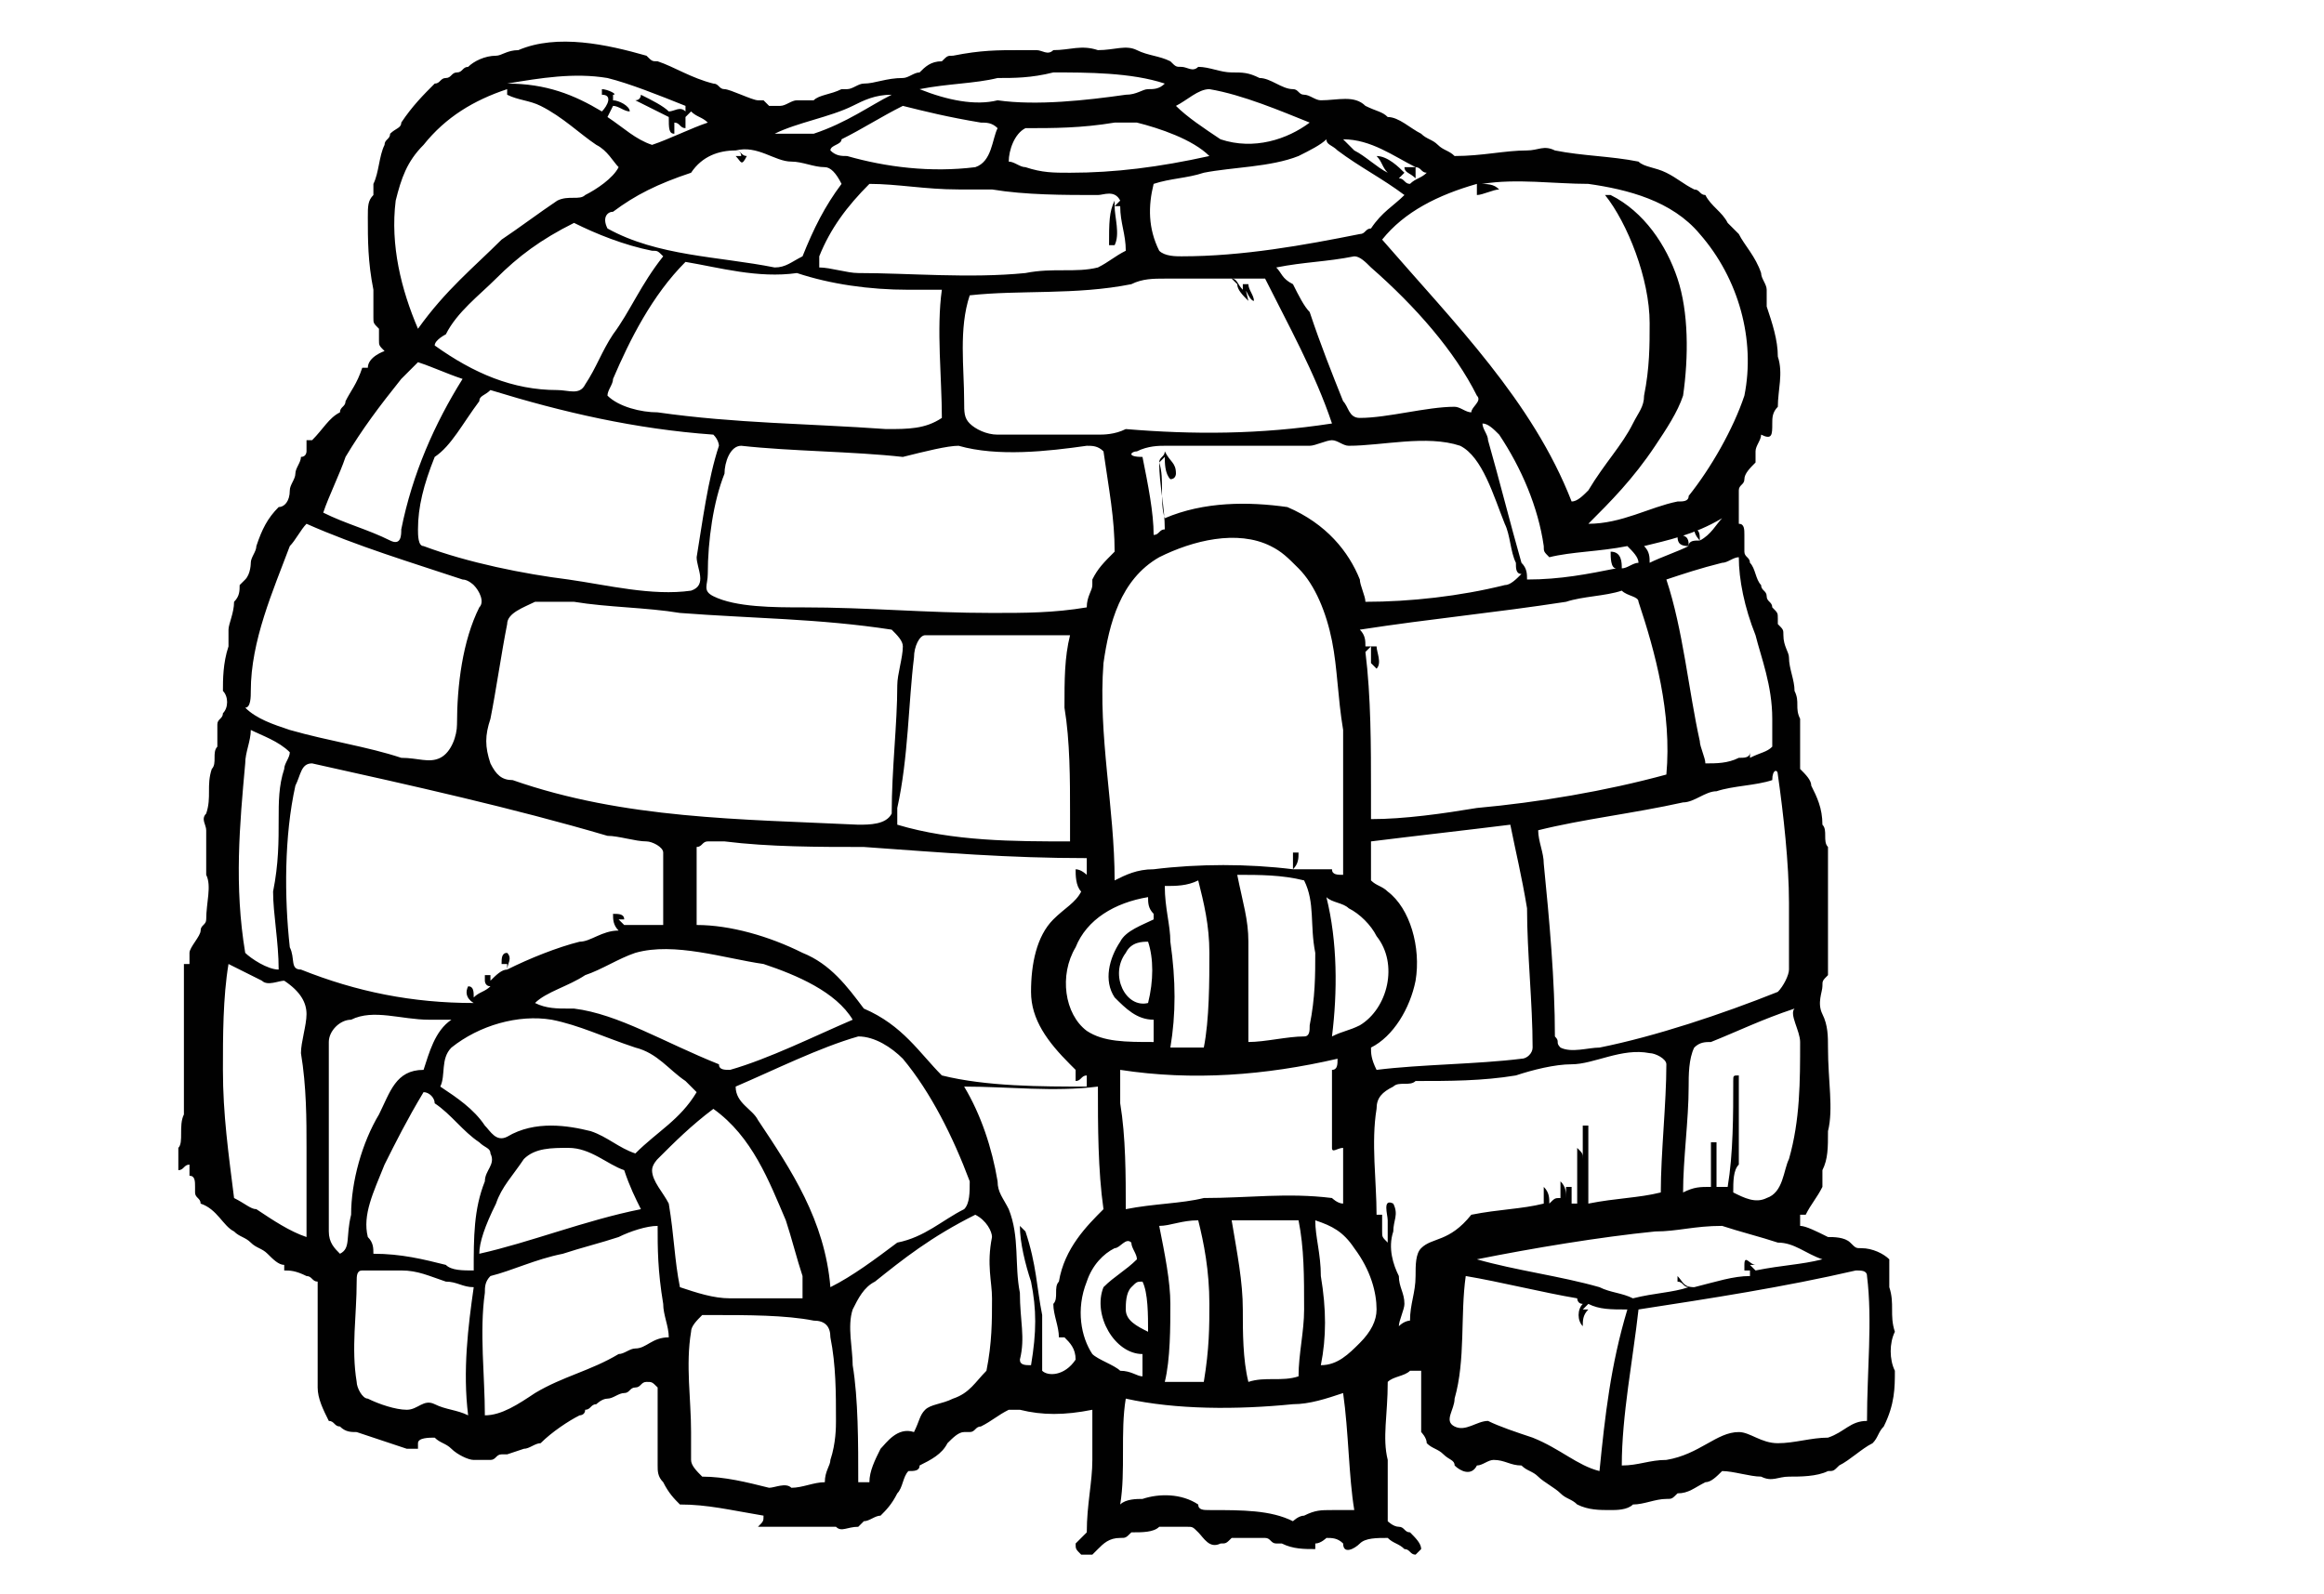 <?xml version="1.0" encoding="utf-8"?>
<!-- Generator: Adobe Illustrator 25.3.1, SVG Export Plug-In . SVG Version: 6.00 Build 0)  -->
<svg version="1.1" id="Capa_1" xmlns="http://www.w3.org/2000/svg" xmlns:xlink="http://www.w3.org/1999/xlink" x="0px" y="0px"
	 width="41.7px" height="28.6px" viewBox="0 0 41.7 28.6" style="enable-background:new 0 0 41.7 28.6;" xml:space="preserve">
<style type="text/css">
	.st0{fill:#010101;}
</style>
<g>
	<path class="st0" d="M34,24.6c-0.1-0.2-0.1-0.5,0-0.7c-0.1-0.3,0-0.5-0.1-0.8c0-0.2,0-0.3,0-0.5c-0.1-0.1-0.3-0.2-0.5-0.2
		c-0.1,0-0.1,0-0.2-0.1c-0.1-0.1-0.3-0.1-0.4-0.1c-0.2-0.1-0.4-0.2-0.5-0.2c0-0.1,0-0.1,0-0.2h0.1c0.1-0.2,0.2-0.3,0.3-0.5
		c0-0.1,0-0.2,0-0.3c0.1-0.2,0.1-0.4,0.1-0.7c0.1-0.4,0-0.9,0-1.5c0-0.2,0-0.4-0.1-0.6c-0.1-0.2,0-0.4,0-0.5c0-0.1,0-0.1,0.1-0.2
		c0-0.1,0-0.2,0-0.3c0-0.4,0-0.9,0-1.4c0-0.1,0-0.2,0-0.2c0-0.1,0-0.3,0-0.4c-0.1-0.1,0-0.3-0.1-0.4c0-0.3-0.1-0.5-0.2-0.7
		c0-0.1-0.1-0.2-0.2-0.3c0-0.3,0-0.6,0-0.9c-0.1-0.2,0-0.3-0.1-0.5c0-0.2-0.1-0.4-0.1-0.6c0-0.1-0.1-0.2-0.1-0.4
		c0-0.1,0-0.1-0.1-0.2v-0.1c0-0.1,0-0.1-0.1-0.2c0-0.1-0.1-0.1-0.1-0.2c0-0.1-0.1-0.1-0.1-0.2c-0.1-0.1-0.1-0.3-0.2-0.4
		c0-0.1-0.1-0.1-0.1-0.2s0-0.2,0-0.3c0-0.1,0-0.2-0.1-0.2V8.8c0-0.1,0.1-0.1,0.1-0.2c0-0.1,0.1-0.2,0.2-0.3c0-0.1,0-0.1,0-0.2
		s0.1-0.2,0.1-0.3c0.2,0.1,0.2,0,0.2-0.2c0-0.1,0-0.2,0.1-0.3c0-0.3,0.1-0.6,0-0.9c0-0.3-0.1-0.6-0.2-0.9V5.2c0-0.1-0.1-0.2-0.1-0.3
		c-0.1-0.3-0.3-0.5-0.4-0.7L31,4c-0.1-0.2-0.3-0.3-0.4-0.5c-0.1,0-0.1-0.1-0.2-0.1c-0.2-0.1-0.3-0.2-0.5-0.3C29.7,3,29.5,3,29.4,2.9
		c-0.5-0.1-1-0.1-1.5-0.2c-0.2-0.1-0.3,0-0.5,0c-0.4,0-0.8,0.1-1.3,0.1c-0.1-0.1-0.2-0.1-0.3-0.2c-0.1-0.1-0.2-0.1-0.3-0.2
		c-0.2-0.1-0.4-0.3-0.6-0.3c-0.1-0.1-0.2-0.1-0.4-0.2c-0.2-0.2-0.5-0.1-0.8-0.1c-0.1,0-0.2-0.1-0.3-0.1c-0.1,0-0.1-0.1-0.2-0.1
		c-0.2,0-0.4-0.2-0.6-0.2c-0.2-0.1-0.3-0.1-0.5-0.1c-0.2,0-0.4-0.1-0.6-0.1c-0.1,0.1-0.2,0-0.3,0c-0.1,0-0.1,0-0.2-0.1
		c-0.2-0.1-0.4-0.1-0.6-0.2c-0.2-0.1-0.4,0-0.7,0c-0.3-0.1-0.5,0-0.8,0c-0.1,0.1-0.2,0-0.3,0c-0.1,0-0.2,0-0.3,0
		c-0.4,0-0.7,0-1.2,0.1c-0.1,0-0.1,0-0.2,0.1c-0.2,0-0.3,0.1-0.4,0.2c-0.1,0-0.2,0.1-0.3,0.1c-0.3,0-0.5,0.1-0.7,0.1
		c-0.1,0-0.2,0.1-0.3,0.1h-0.1c-0.2,0.1-0.4,0.1-0.5,0.2c-0.1,0-0.2,0-0.3,0c-0.1,0-0.2,0.1-0.3,0.1s-0.1,0-0.2,0l-0.1-0.1
		c0,0,0,0-0.1,0S13.1,1.6,13,1.6s-0.1-0.1-0.2-0.1c-0.4-0.1-0.7-0.3-1-0.4c-0.1,0-0.1,0-0.2-0.1c-0.7-0.2-1.6-0.4-2.3-0.1
		C9.1,0.9,9,1,8.9,1C8.7,1,8.5,1.1,8.4,1.2c-0.1,0-0.1,0.1-0.2,0.1S8.1,1.4,8,1.4c-0.1,0-0.1,0.1-0.2,0.1C7.6,1.7,7.4,1.9,7.2,2.2
		c0,0.1-0.1,0.1-0.2,0.2c0,0.1-0.1,0.1-0.1,0.2C6.8,2.8,6.8,3.1,6.7,3.3c0,0.1,0,0.1,0,0.2C6.6,3.6,6.6,3.7,6.6,3.9
		c0,0.4,0,0.8,0.1,1.3c0,0.1,0,0.2,0,0.3c0,0.1,0,0.1,0,0.2c0,0.1,0,0.1,0.1,0.2c0,0,0,0.1,0,0.2s0,0.1,0.1,0.2c0,0-0.3,0.1-0.3,0.3
		H6.5C6.4,6.9,6.3,7,6.2,7.2c0,0.1-0.1,0.1-0.1,0.2C5.9,7.5,5.8,7.7,5.6,7.9H5.5c0,0.1,0,0.1,0,0.2c0,0,0,0.1-0.1,0.1
		c0,0.1-0.1,0.2-0.1,0.3c0,0.1-0.1,0.2-0.1,0.3C5.2,9,5.1,9.1,5,9.1C4.8,9.3,4.7,9.5,4.6,9.8c0,0.1-0.1,0.2-0.1,0.3
		c0,0,0,0.2-0.1,0.3l-0.1,0.1c0,0.1,0,0.2-0.1,0.3c0,0.2-0.1,0.4-0.1,0.5c0,0.1,0,0.2,0,0.3C4,11.9,4,12.2,4,12.4
		c0.1,0.1,0.1,0.3,0,0.4c0,0.1-0.1,0.1-0.1,0.2s0,0.3,0,0.4c-0.1,0.1,0,0.3-0.1,0.4c-0.1,0.3,0,0.5-0.1,0.8c-0.1,0.1,0,0.2,0,0.3
		c0,0.3,0,0.6,0,0.8c0.1,0.2,0,0.5,0,0.8c0,0.1-0.1,0.1-0.1,0.2S3.4,17,3.4,17.1c0,0.1,0,0.1,0,0.2H3.3c0,0.7,0,1.6,0,2.3
		c0,0.1,0,0.1,0,0.2V20c-0.1,0.2,0,0.5-0.1,0.6c0,0.1,0,0.1,0,0.2c0,0.1,0,0.1,0,0.2c0.1,0,0.1-0.1,0.2-0.1c0,0.1,0,0.1,0,0.2
		c0.1,0,0.1,0.1,0.1,0.2c0,0,0,0,0,0.1s0.1,0.1,0.1,0.2C3.9,21.7,4,22,4.2,22.1c0.1,0.1,0.2,0.1,0.3,0.2s0.2,0.1,0.3,0.2
		c0.1,0.1,0.2,0.2,0.3,0.2v0.1c0.1,0,0.2,0,0.4,0.1c0.1,0,0.1,0.1,0.2,0.1c0,0.6,0,1.3,0,1.9c0,0.2,0.1,0.4,0.2,0.6
		c0.1,0,0.1,0.1,0.2,0.1c0.1,0.1,0.2,0.1,0.3,0.1c0.3,0.1,0.6,0.2,0.9,0.3c0.1,0,0.1,0,0.2,0v-0.1c0-0.1,0.2-0.1,0.3-0.1
		c0.1,0.1,0.2,0.1,0.3,0.2s0.3,0.2,0.4,0.2s0.2,0,0.3,0c0.1,0,0.1-0.1,0.2-0.1h0.1L9.4,26c0.1,0,0.2-0.1,0.3-0.1
		c0.2-0.2,0.5-0.4,0.7-0.5c0,0,0.1,0,0.1-0.1c0.1,0,0.1-0.1,0.2-0.1c0,0,0.1-0.1,0.2-0.1s0.2-0.1,0.3-0.1c0.1,0,0.1-0.1,0.2-0.1
		c0.1,0,0.1-0.1,0.2-0.1s0.1,0,0.2,0.1c0,0.4,0,0.9,0,1.4c0,0.1,0,0.2,0.1,0.3c0.1,0.2,0.2,0.3,0.3,0.4c0.5,0,0.9,0.1,1.5,0.2
		c0,0.1,0,0.1-0.1,0.2c0.4,0,0.9,0,1.4,0c0.1,0.1,0.2,0,0.4,0l0.1-0.1c0.1,0,0.2-0.1,0.3-0.1c0.1-0.1,0.2-0.2,0.3-0.4
		c0.1-0.1,0.1-0.3,0.2-0.4c0.1,0,0.2,0,0.2-0.1c0.2-0.1,0.4-0.2,0.5-0.4c0.1-0.1,0.2-0.2,0.3-0.2h0.1c0.1,0,0.1-0.1,0.2-0.1
		c0.2-0.1,0.3-0.2,0.5-0.3c0.1,0,0.1,0,0.2,0c0.4,0.1,0.8,0.1,1.3,0c0,0.3,0,0.6,0,0.9c0,0.4-0.1,0.8-0.1,1.3
		c-0.1,0.1-0.1,0.1-0.2,0.2c0,0.1,0,0.1,0.1,0.2c0.1,0,0.1,0,0.2,0l0.1-0.1c0.1-0.1,0.2-0.2,0.4-0.2c0.1,0,0.1,0,0.2-0.1
		c0.2,0,0.4,0,0.5-0.1c0.2,0,0.3,0,0.5,0c0.1,0,0.1,0,0.2,0.1c0.1,0.1,0.2,0.3,0.4,0.2c0.1,0,0.1,0,0.2-0.1c0.2,0,0.4,0,0.6,0
		c0.1,0,0.1,0.1,0.2,0.1h0.1c0.2,0.1,0.4,0.1,0.6,0.1v-0.1c0.1,0,0.2-0.1,0.2-0.1c0.1,0,0.2,0,0.3,0.1c0,0.2,0.2,0.1,0.3,0
		c0.1-0.1,0.3-0.1,0.5-0.1c0.1,0.1,0.2,0.1,0.3,0.2c0.1,0,0.1,0.1,0.2,0.1l0.1-0.1c0-0.1-0.1-0.2-0.2-0.3c-0.1,0-0.1-0.1-0.2-0.1
		s-0.2-0.1-0.2-0.1c0-0.2,0-0.3,0-0.5c0-0.2,0-0.4,0-0.6c-0.1-0.4,0-0.8,0-1.4c0.1-0.1,0.3-0.1,0.4-0.2c0.1,0,0.2,0,0.2,0
		c0,0.2,0,0.5,0,0.7c0,0.1,0,0.3,0,0.4c0,0,0.1,0.1,0.1,0.2c0.1,0.1,0.2,0.1,0.3,0.2s0.2,0.1,0.2,0.2c0.1,0.1,0.3,0.2,0.4,0
		c0.1,0,0.2-0.1,0.3-0.1c0.2,0,0.3,0.1,0.5,0.1c0.1,0.1,0.2,0.1,0.3,0.2c0.1,0.1,0.3,0.2,0.4,0.3c0.1,0.1,0.2,0.1,0.3,0.2
		c0.2,0.1,0.4,0.1,0.6,0.1c0.1,0,0.3,0,0.4-0.1c0.2,0,0.4-0.1,0.6-0.1c0.1,0,0.1,0,0.2-0.1c0.2,0,0.3-0.1,0.5-0.2
		c0.1,0,0.2-0.1,0.3-0.2c0.2,0,0.5,0.1,0.7,0.1c0.2,0.1,0.3,0,0.5,0s0.5,0,0.7-0.1c0.1,0,0.1,0,0.2-0.1c0.2-0.1,0.4-0.3,0.6-0.4
		c0.1-0.1,0.1-0.2,0.2-0.3C34,25.2,34,24.9,34,24.6z M32.3,18.7c0,0.7,0,1.4-0.2,2.1c-0.1,0.2-0.1,0.6-0.4,0.7
		c-0.2,0.1-0.4,0-0.6-0.1c0-0.2,0-0.4,0.1-0.5c0-0.5,0-1,0-1.6c-0.1,0-0.1,0-0.1,0.1c0,0.6,0,1.3-0.1,1.9c-0.1,0-0.1,0-0.2,0
		c0-0.3,0-0.5,0-0.8c0,0,0,0-0.1,0c0,0.3,0,0.5,0,0.8c-0.2,0-0.3,0-0.5,0.1c0-0.6,0.1-1.3,0.1-1.9c0-0.2,0-0.5,0.1-0.7
		c0.1-0.1,0.2-0.1,0.3-0.1c0.5-0.2,0.9-0.4,1.5-0.6C32.1,18.2,32.3,18.5,32.3,18.7z M31.9,13.9c0.1,0.7,0.2,1.6,0.2,2.3
		c0,0.4,0,0.7,0,1.2c0,0.1-0.1,0.3-0.2,0.4c-1,0.4-2.2,0.8-3.2,1c-0.2,0-0.5,0.1-0.7,0c-0.1-0.1,0-0.1-0.1-0.2c0-1-0.1-2.1-0.2-3.1
		c0-0.2-0.1-0.4-0.1-0.6c0.8-0.2,1.7-0.3,2.6-0.5c0.2,0,0.4-0.2,0.6-0.2c0.3-0.1,0.7-0.1,1-0.2C31.8,13.8,31.9,13.8,31.9,13.9z
		 M24.4,18.4c-0.2,0.1-0.3,0.1-0.5,0.2c0.1-0.8,0.1-1.7-0.1-2.5c0.1,0.1,0.3,0.1,0.4,0.2l0,0c0.2,0.1,0.4,0.3,0.5,0.5
		C25.1,17.3,24.9,18.1,24.4,18.4L24.4,18.4z M22.3,23.5c0-0.5-0.1-1-0.2-1.6c0.4,0,0.7,0,1.2,0c0.1,0.5,0.1,1,0.1,1.6
		c0,0.4-0.1,0.8-0.1,1.2c-0.3,0.1-0.6,0-0.9,0.1C22.3,24.4,22.3,23.9,22.3,23.5z M21.6,21.5c-0.4,0.1-0.9,0.1-1.4,0.2
		c0-0.6,0-1.3-0.1-1.9c0-0.2,0-0.4,0-0.6c1.3,0.2,2.6,0.1,3.9-0.2c0,0.1,0,0.2-0.1,0.2c0,0.2,0,0.5,0,0.7c0,0.2,0,0.5,0,0.7
		c0,0.1,0.1,0,0.2,0c0,0.3,0,0.7,0,1c-0.1,0-0.2-0.1-0.2-0.1C23.1,21.4,22.4,21.5,21.6,21.5z M21,23.4c0-0.4-0.1-0.9-0.2-1.4
		c0.2,0,0.4-0.1,0.7-0.1c0.1,0.4,0.2,0.9,0.2,1.5c0,0.4,0,0.8-0.1,1.4c-0.2,0-0.4,0-0.7,0C21,24.4,21,23.8,21,23.4z M20.6,23.9
		c-0.2-0.1-0.4-0.2-0.4-0.4c0-0.1,0-0.3,0.1-0.4c0.1-0.1,0.1-0.1,0.2-0.1C20.6,23.2,20.6,23.6,20.6,23.9z M8.9,21.6
		c0.1-0.3,0.3-0.5,0.5-0.8c0.2-0.2,0.5-0.2,0.8-0.2c0.4,0,0.7,0.3,1,0.4c0.1,0.3,0.2,0.5,0.3,0.7c-1,0.2-2,0.6-2.9,0.8
		C8.6,22.3,8.7,22,8.9,21.6z M8.7,21.2c-0.2,0.5-0.2,1-0.2,1.6c-0.2,0-0.4,0-0.5-0.1c-0.4-0.1-0.8-0.2-1.3-0.2c0-0.1,0-0.2-0.1-0.3
		c-0.1-0.4,0.1-0.8,0.3-1.3c0.2-0.4,0.4-0.8,0.7-1.3c0.1,0,0.2,0.1,0.2,0.2c0.3,0.2,0.5,0.5,0.8,0.7c0.1,0.1,0.2,0.1,0.2,0.2
		C8.9,20.9,8.7,21,8.7,21.2z M11.4,20.7c-0.3-0.1-0.5-0.3-0.8-0.4c-0.4-0.1-1-0.2-1.5,0.1c-0.2,0.1-0.3-0.1-0.4-0.2
		c-0.2-0.3-0.5-0.5-0.8-0.7c0.1-0.2,0-0.5,0.2-0.7c0.5-0.4,1.2-0.6,1.8-0.5c0.5,0.1,0.9,0.3,1.5,0.5c0.4,0.1,0.6,0.4,0.9,0.6
		c0.1,0.1,0.1,0.1,0.2,0.2C12.2,20.1,11.8,20.3,11.4,20.7z M10.3,18.1h-0.1c-0.2,0-0.4,0-0.6-0.1c0.2-0.2,0.6-0.3,0.9-0.5
		c0.3-0.1,0.6-0.3,0.9-0.4c0.7-0.2,1.6,0.1,2.3,0.2c0.6,0.2,1.3,0.5,1.6,1c-0.7,0.3-1.5,0.7-2.2,0.9c-0.1,0-0.2,0-0.2-0.1
		C11.9,18.7,11.1,18.2,10.3,18.1z M14.4,17.1c-0.6-0.3-1.3-0.5-1.9-0.5c0-0.4,0-0.9,0-1.4c0.1,0,0.1-0.1,0.2-0.1c0.1,0,0.2,0,0.3,0
		c0.8,0.1,1.7,0.1,2.5,0.1c1.4,0.1,2.6,0.2,4,0.2c0,0.1,0,0.2,0,0.3c0,0-0.1-0.1-0.2-0.1c0,0.1,0,0.3,0.1,0.4
		c-0.1,0.2-0.3,0.3-0.5,0.5c-0.3,0.3-0.4,0.8-0.4,1.3c0,0.5,0.3,0.9,0.7,1.3l0.1,0.1c0,0.1,0,0.1,0,0.2c0.1,0,0.1-0.1,0.2-0.1
		c0,0.1,0,0.2,0,0.2c-0.8,0-1.8,0-2.6-0.2c-0.4-0.4-0.7-0.9-1.4-1.2C15.2,17.7,14.9,17.3,14.4,17.1z M8.8,13.7
		c-0.1-0.3-0.1-0.5,0-0.8c0.1-0.5,0.2-1.2,0.3-1.7c0-0.2,0.3-0.3,0.5-0.4c0.2,0,0.5,0,0.7,0c0.6,0.1,1.3,0.1,1.9,0.2
		c1.3,0.1,2.5,0.1,3.8,0.3c0.1,0.1,0.2,0.2,0.2,0.3c0,0.2-0.1,0.5-0.1,0.7c0,0.7-0.1,1.5-0.1,2.3c-0.1,0.2-0.4,0.2-0.6,0.2
		c-2.1-0.1-4.2-0.1-6.2-0.8C9,14,8.9,13.9,8.8,13.7L8.8,13.7L8.8,13.7z M19.9,4.4H20c0.1-0.2,0-0.5,0-0.7h0.1c0,0.3,0.1,0.5,0.1,0.8
		c-0.2,0.1-0.3,0.2-0.5,0.3c-0.4,0.1-0.8,0-1.3,0.1c-1,0.1-2.1,0-3,0c-0.2,0-0.5-0.1-0.7-0.1c0-0.1,0-0.1,0-0.2
		c0.2-0.5,0.5-0.9,0.9-1.3c0.5,0,1,0.1,1.6,0.1c0.2,0,0.4,0,0.6,0c0.6,0.1,1.3,0.1,1.9,0.1c0.1,0,0.3-0.1,0.4,0.1L20,3.7V3.6
		C19.9,3.8,19.9,4,19.9,4.4z M22.5,5.4c0-0.1-0.1-0.2-0.1-0.3h-0.1v0.1C22.2,5.1,22.2,5,22.1,5c0.2,0,0.4,0,0.5,0h0.1
		c0.4,0.8,0.9,1.7,1.2,2.6c-1.3,0.2-2.5,0.2-3.7,0.1c-0.2,0.1-0.4,0.1-0.5,0.1c-0.6,0-1.2,0-1.8,0c-0.2,0-0.4-0.1-0.5-0.2
		c-0.1-0.1-0.1-0.2-0.1-0.4c0-0.6-0.1-1.3,0.1-1.9c0.9-0.1,1.9,0,2.9-0.2C20.5,5,20.7,5,20.9,5c0.4,0,0.8,0,1.2,0l0.1,0.1
		c0,0.1,0.1,0.2,0.2,0.3C22.3,5,22.4,5.4,22.5,5.4z M29.4,10.1c-0.1,0-0.2,0.1-0.3,0.1c0-0.1,0-0.3-0.2-0.3c0,0.1,0,0.3,0.1,0.3
		c-0.5,0.1-1,0.2-1.6,0.2c0-0.1,0-0.2-0.1-0.3c-0.2-0.7-0.4-1.5-0.6-2.2c0-0.1-0.1-0.2-0.1-0.3c0.1,0,0.2,0.1,0.3,0.2
		c0.4,0.6,0.7,1.3,0.8,2c0,0.1,0,0.1,0.1,0.2c0.4-0.1,0.9-0.1,1.4-0.2C29.3,9.9,29.4,10,29.4,10.1z M30.5,9.7c-0.1,0-0.2,0-0.2,0.1
		c0-0.1,0-0.2-0.2-0.2c0,0.1,0,0.2,0.2,0.2c-0.2,0.1-0.5,0.2-0.7,0.3c0-0.1,0-0.2-0.1-0.3c0.4-0.1,0.9-0.2,1.4-0.5
		C30.8,9.4,30.7,9.6,30.5,9.7c0-0.1,0-0.2-0.1-0.2C30.4,9.6,30.5,9.7,30.5,9.7z M27,9.4c0.1,0.2,0.1,0.5,0.2,0.7l0,0
		c0,0.1,0,0.2,0.1,0.2c-0.1,0.1-0.2,0.2-0.3,0.2c-0.8,0.2-1.7,0.3-2.5,0.3c0-0.1-0.1-0.3-0.1-0.4c-0.2-0.5-0.6-1-1.3-1.3
		C22.4,9,21.6,9,20.9,9.3c-0.1-0.3,0-0.7-0.1-1l0.1-0.1c0,0.1,0,0.3,0.1,0.4c0.1,0,0.1-0.1,0.1-0.1c0-0.2-0.1-0.2-0.2-0.4
		c0,0.1-0.1,0.1-0.1,0.2c0,0.4,0.1,0.8,0.1,1.2c-0.1,0-0.1,0.1-0.2,0.1c0-0.4-0.1-0.9-0.2-1.4c-0.3,0-0.2-0.1-0.1-0.1
		c0.2-0.1,0.4-0.1,0.5-0.1c0.8,0,1.8,0,2.6,0c0.1,0,0.3-0.1,0.4-0.1c0.1,0,0.2,0.1,0.3,0.1c0.6,0,1.4-0.2,2,0
		C26.6,8.2,26.8,8.9,27,9.4z M22.4,16.9c0-0.4-0.1-0.7-0.2-1.2c0.4,0,0.8,0,1.2,0.1c0.2,0.4,0.1,0.8,0.2,1.3c0,0.4,0,0.8-0.1,1.3
		c0,0.1,0,0.2-0.1,0.2c-0.3,0-0.7,0.1-1,0.1C22.4,18.2,22.4,17.6,22.4,16.9z M23.2,15.6c0.1-0.1,0.1-0.2,0.1-0.3h-0.1
		C23.2,15.2,23.2,15.5,23.2,15.6c-0.8-0.1-1.7-0.1-2.5,0c-0.3,0-0.5,0.1-0.7,0.2c0-1.3-0.3-2.6-0.2-3.9c0.1-0.7,0.3-1.5,1-1.9
		c0.6-0.3,1.4-0.5,2-0.2l0,0c0.2,0.1,0.3,0.2,0.5,0.4c0.3,0.3,0.5,0.8,0.6,1.3c0.1,0.5,0.1,1,0.2,1.6c0,0.8,0,1.7,0,2.6
		c-0.1,0-0.2,0-0.2-0.1C23.7,15.6,23.5,15.6,23.2,15.6z M21,16.9c0-0.3-0.1-0.6-0.1-1c0.2,0,0.4,0,0.6-0.1c0.1,0.4,0.2,0.8,0.2,1.3
		c0,0.5,0,1.2-0.1,1.7c-0.2,0-0.4,0-0.6,0C21.1,18.2,21.1,17.6,21,16.9z M20.6,18c-0.4,0.1-0.7-0.5-0.4-0.9c0.1-0.2,0.3-0.2,0.4-0.2
		C20.7,17.2,20.7,17.6,20.6,18z M16.4,11.8c0-0.2,0.1-0.4,0.2-0.4c0.2,0,0.5,0,0.7,0c0.6,0,1.3,0,1.9,0c-0.1,0.4-0.1,0.8-0.1,1.3
		c0.1,0.6,0.1,1.3,0.1,1.9c0,0.2,0,0.4,0,0.5c-1,0-2.1,0-3.1-0.3c0-0.1,0-0.2,0-0.3C16.3,13.6,16.3,12.6,16.4,11.8z M17.8,11
		c-1.2,0-2.2-0.1-3.4-0.1c-0.5,0-1.2,0-1.6-0.2c-0.2-0.1-0.1-0.2-0.1-0.4c0-0.6,0.1-1.3,0.3-1.8c0-0.2,0.1-0.5,0.3-0.5
		c0.9,0.1,2,0.1,2.9,0.2C16.6,8.1,17,8,17.2,8c0.7,0.2,1.6,0.1,2.3,0c0.1,0,0.2,0,0.3,0.1C19.9,8.8,20,9.3,20,9.9
		c-0.2,0.2-0.3,0.3-0.4,0.5v0.1c0,0.1-0.1,0.2-0.1,0.4C18.9,11,18.4,11,17.8,11z M26.4,7.4c-0.1,0-0.2-0.1-0.3-0.1
		c-0.5,0-1.2,0.2-1.7,0.2c-0.2,0-0.2-0.2-0.3-0.3c-0.2-0.5-0.4-1-0.6-1.6c-0.1-0.1-0.2-0.3-0.3-0.5C23,5,23,4.9,22.9,4.8
		c0.5-0.1,0.9-0.1,1.4-0.2c0.1,0,0.2,0.1,0.3,0.2c0.8,0.7,1.5,1.5,1.9,2.3C26.6,7.2,26.4,7.3,26.4,7.4z M16.3,5.2c0.2,0,0.4,0,0.6,0
		c-0.1,0.7,0,1.6,0,2.3c-0.3,0.2-0.6,0.2-1,0.2c-1.4-0.1-2.7-0.1-4.1-0.3c-0.3,0-0.7-0.1-0.9-0.3C10.9,7,11,6.9,11,6.8l0,0
		c0.3-0.7,0.7-1.5,1.3-2.1c0.6,0.1,1.3,0.3,2,0.2C14.9,5.1,15.6,5.2,16.3,5.2z M11,6c-0.2,0.3-0.3,0.6-0.5,0.9
		c-0.1,0.2-0.3,0.1-0.5,0.1C9.2,7,8.5,6.7,7.8,6.2C7.8,6.1,8,6,8,6c0.2-0.4,0.6-0.7,0.9-1C9.3,4.6,9.7,4.3,10.3,4
		c0.4,0.2,0.9,0.4,1.4,0.5c0.1,0,0.1,0,0.2,0.1C11.5,5.1,11.3,5.6,11,6z M8.8,7c1.3,0.4,2.6,0.7,4,0.8C12.9,7.9,12.9,8,12.9,8
		c-0.2,0.6-0.3,1.4-0.4,2c0,0.2,0.2,0.5-0.1,0.6c-0.7,0.1-1.5-0.1-2.2-0.2c-0.8-0.1-1.8-0.3-2.6-0.6c-0.1,0-0.1-0.2-0.1-0.3
		c0-0.4,0.1-0.8,0.3-1.3c0.3-0.2,0.5-0.6,0.8-1C8.6,7.1,8.7,7.1,8.8,7z M19.5,18.5c-0.4-0.3-0.5-1-0.2-1.5c0.2-0.5,0.7-0.8,1.3-0.9
		c0,0.1,0,0.2,0.1,0.3v0.1c-0.2,0.1-0.5,0.2-0.6,0.4c-0.2,0.3-0.3,0.7-0.1,1c0.2,0.2,0.4,0.4,0.7,0.4c0,0.1,0,0.2,0,0.2
		c0,0.1,0,0.1,0,0.2C20.2,18.7,19.8,18.7,19.5,18.5z M24.6,18.8c0.4-0.2,0.7-0.7,0.8-1.2c0.1-0.6-0.1-1.3-0.5-1.6
		c-0.1-0.1-0.2-0.1-0.3-0.2c0-0.2,0-0.5,0-0.7c0.8-0.1,1.7-0.2,2.5-0.3c0.1,0.5,0.2,0.9,0.3,1.5c0,0.8,0.1,1.7,0.1,2.5
		c0,0.1-0.1,0.2-0.2,0.2c-0.8,0.1-1.8,0.1-2.6,0.2C24.6,19,24.6,18.9,24.6,18.8z M26.5,14.5c-0.6,0.1-1.3,0.2-1.9,0.2
		c0-0.2,0-0.3,0-0.5c0-0.8,0-1.7-0.1-2.5l0.1-0.1c0,0.1,0,0.2,0,0.3l0.1,0.1c0.1-0.1,0-0.3,0-0.4c-0.1,0-0.2,0-0.2,0
		c0-0.1,0-0.2-0.1-0.3c1.3-0.2,2.4-0.3,3.7-0.5c0.3-0.1,0.7-0.1,1-0.2c0.1,0.1,0.3,0.1,0.3,0.2c0.3,0.9,0.6,2,0.5,3.1
		C28.8,14.2,27.6,14.4,26.5,14.5z M31.5,11.4c0.1,0.4,0.3,0.9,0.3,1.5c0,0.1,0,0.3,0,0.5c-0.1,0.1-0.2,0.1-0.4,0.2v-0.1
		c0,0.1-0.1,0.1-0.2,0.1c-0.2,0.1-0.4,0.1-0.6,0.1c0-0.1-0.1-0.3-0.1-0.4c-0.2-0.9-0.3-2-0.6-2.9c0.3-0.1,0.6-0.2,1-0.3
		c0.1,0,0.2-0.1,0.3-0.1C31.2,10.4,31.3,10.9,31.5,11.4z M26.5,3.3l0.1,0.1L26.5,3.3c0,0.1,0,0.2,0,0.2c0.1,0,0.3-0.1,0.4-0.1
		C26.8,3.3,26.7,3.3,26.5,3.3c0.1,0,0.1,0,0.1,0c0.6-0.1,1.3,0,1.9,0c0.7,0.1,1.5,0.3,2,0.9c0.7,0.8,1,1.9,0.8,2.9
		c-0.2,0.6-0.6,1.3-1,1.8c0,0.1-0.1,0.1-0.2,0.1c-0.5,0.1-1,0.4-1.6,0.4c0.4-0.4,0.8-0.8,1.2-1.4c0.2-0.3,0.4-0.6,0.5-0.9l0,0
		c0.1-0.7,0.1-1.5-0.1-2.1c-0.2-0.6-0.6-1.2-1.2-1.5h-0.1c0.4,0.5,0.8,1.5,0.8,2.3c0,0.4,0,0.8-0.1,1.3c0,0.2-0.1,0.3-0.2,0.5
		c-0.2,0.4-0.5,0.7-0.8,1.2c-0.1,0.1-0.2,0.2-0.3,0.2c-0.7-1.8-2.1-3.2-3.4-4.7C25.2,3.8,25.8,3.5,26.5,3.3z M25.4,3
		c0,0-0.1,0-0.2,0c0,0.1,0.1,0.1,0.2,0.2C25.4,3.2,25.4,3.1,25.4,3c0.1,0,0.1,0.1,0.2,0.1c-0.1,0.1-0.2,0.1-0.3,0.2
		c-0.1,0-0.1-0.1-0.2-0.1l0.1-0.1c-0.1-0.1-0.3-0.3-0.5-0.3c0.1,0.1,0.1,0.2,0.2,0.3c-0.2-0.1-0.4-0.3-0.6-0.4
		c-0.1-0.1-0.1-0.1-0.2-0.2C24.6,2.5,25,2.8,25.4,3z M24,2.7c0.4,0.3,0.8,0.5,1.2,0.8c-0.2,0.2-0.4,0.3-0.6,0.6
		c-0.1,0-0.1,0.1-0.2,0.1c-1,0.2-2.1,0.4-3.2,0.4c-0.1,0-0.3,0-0.4-0.1c-0.2-0.4-0.2-0.8-0.1-1.2c0.3-0.1,0.6-0.1,0.9-0.2
		c0.5-0.1,1.2-0.1,1.7-0.3c0.2-0.1,0.4-0.2,0.5-0.3C23.8,2.6,23.9,2.6,24,2.7z M21.7,1.6c0.6,0.1,1.3,0.4,1.8,0.6
		c-0.4,0.3-1,0.5-1.6,0.3c-0.3-0.2-0.6-0.4-0.8-0.6C21.3,1.8,21.5,1.6,21.7,1.6z M21.7,2.8C20.8,3,20,3.1,19.2,3.1
		c-0.3,0-0.5,0-0.8-0.1c-0.1,0-0.2-0.1-0.3-0.1l0,0c0-0.2,0.1-0.5,0.3-0.6c0.5,0,1,0,1.6-0.1c0.1,0,0.3,0,0.4,0
		C20.8,2.3,21.4,2.5,21.7,2.8z M17.9,1.4c0.3,0,0.6,0,1-0.1c0.6,0,1.4,0,2,0.2c-0.1,0.1-0.2,0.1-0.3,0.1c-0.1,0-0.2,0.1-0.4,0.1
		c-0.7,0.1-1.6,0.2-2.3,0.1c-0.4,0.1-0.9,0-1.4-0.2C17,1.5,17.5,1.5,17.9,1.4z M16.2,1.9c0.4,0.1,0.8,0.2,1.4,0.3
		c0.1,0,0.2,0,0.3,0.1c-0.1,0.2-0.1,0.6-0.4,0.7c-0.8,0.1-1.6,0-2.3-0.2c-0.1,0-0.2,0-0.3-0.1c0-0.1,0.2-0.1,0.2-0.2
		C15.5,2.3,15.8,2.1,16.2,1.9z M15.3,1.9c0.2-0.1,0.4-0.2,0.7-0.2c-0.4,0.2-0.8,0.5-1.4,0.7c-0.2,0-0.5,0-0.7,0
		C14.3,2.2,14.9,2.1,15.3,1.9z M13.2,2.7c0,0,0.1,0,0.1,0.1h-0.1c0.1,0.1,0.1,0.2,0.2,0C13.3,2.8,13.3,2.7,13.2,2.7
		c0.4-0.1,0.7,0.2,1,0.2c0.2,0,0.4,0.1,0.6,0.1c0.1,0,0.2,0.1,0.3,0.3c-0.3,0.4-0.5,0.8-0.7,1.3c-0.2,0.1-0.3,0.2-0.5,0.2
		c-1-0.2-2.1-0.2-3-0.7c-0.1-0.2,0-0.3,0.1-0.3c0.4-0.3,0.8-0.5,1.4-0.7C12.6,2.8,12.9,2.7,13.2,2.7z M10.9,1.4
		c0.4,0.1,0.9,0.3,1.4,0.5v0.1c-0.1-0.1-0.2,0-0.3,0c-0.1-0.1-0.3-0.2-0.5-0.3c0,0,0,0.1-0.1,0.1c0.2,0.1,0.4,0.2,0.6,0.3
		C12,2.3,12,2.4,12.1,2.4c0-0.1,0-0.1,0-0.2c0.1,0,0.1,0.1,0.2,0.1c0,0,0-0.1,0-0.2c0,0,0,0,0.1-0.1c0.1,0.1,0.2,0.1,0.3,0.2
		c-0.3,0.1-0.7,0.3-1,0.4c-0.3-0.1-0.5-0.3-0.8-0.5L11,1.9c0.1,0,0.2,0.1,0.3,0.1c0-0.1-0.2-0.2-0.3-0.2V1.7c0.1,0-0.1-0.1-0.2-0.1
		v0.1c0.2,0,0.1,0.2,0,0.3c-0.5-0.3-1-0.5-1.7-0.5C9.7,1.4,10.3,1.3,10.9,1.4z M7.1,3.6c0.1-0.4,0.2-0.7,0.5-1
		c0.4-0.5,0.9-0.8,1.5-1v0.1c0.2,0.1,0.4,0.1,0.6,0.2c0.4,0.2,0.7,0.5,1,0.7C10.9,2.7,11,2.9,11.1,3c-0.1,0.2-0.4,0.4-0.6,0.5
		c-0.1,0.1-0.3,0-0.5,0.1c-0.3,0.2-0.7,0.5-1,0.7c-0.5,0.5-1,0.9-1.5,1.6C7.2,5.2,7,4.4,7.1,3.6z M6.2,8.2c0.3-0.5,0.6-0.9,1-1.4
		c0.1-0.1,0.2-0.2,0.3-0.3c0.3,0.1,0.5,0.2,0.8,0.3C7.8,7.6,7.4,8.5,7.2,9.5c0,0.1,0,0.3-0.2,0.2C6.6,9.5,6.2,9.4,5.8,9.2
		C5.9,8.9,6.1,8.5,6.2,8.2z M5.2,9.8c0.1-0.1,0.2-0.3,0.3-0.4c0.9,0.4,1.9,0.7,2.8,1c0.1,0,0.2,0.1,0.2,0.1c0.1,0.1,0.2,0.3,0.1,0.4
		c-0.3,0.6-0.4,1.4-0.4,2.1c0,0.2-0.1,0.5-0.3,0.6c-0.2,0.1-0.4,0-0.7,0c-0.6-0.2-1.3-0.3-2-0.5c-0.3-0.1-0.6-0.2-0.8-0.4
		c0.1,0,0.1-0.2,0.1-0.3C4.5,11.5,4.9,10.6,5.2,9.8z M4.4,13.7c0-0.2,0.1-0.4,0.1-0.6c0.2,0.1,0.5,0.2,0.7,0.4
		c0,0.1-0.1,0.2-0.1,0.3l0,0C5,14.1,5,14.4,5,14.7c0,0.4,0,0.8-0.1,1.3c0,0.4,0.1,0.9,0.1,1.4c-0.2,0-0.5-0.2-0.6-0.3
		C4.2,15.9,4.3,14.8,4.4,13.7z M5.5,18.2c0,0.2-0.1,0.5-0.1,0.7c0.1,0.6,0.1,1.2,0.1,1.7s0,0.9,0,1.5v0.1c-0.3-0.1-0.6-0.3-0.9-0.5
		c-0.1,0-0.2-0.1-0.4-0.2C4.1,20.7,4,20,4,19.2c0-0.6,0-1.3,0.1-1.9c0.2,0.1,0.4,0.2,0.6,0.3c0.1,0.1,0.3,0,0.4,0
		C5.4,17.8,5.5,18,5.5,18.2z M5.4,17.4c-0.2,0-0.1-0.2-0.2-0.4c-0.1-0.9-0.1-2,0.1-2.9c0.1-0.2,0.1-0.4,0.3-0.4
		c1.8,0.4,3.6,0.8,5.3,1.3c0.2,0,0.5,0.1,0.7,0.1c0.1,0,0.3,0.1,0.3,0.2c0,0.4,0,0.8,0,1.3c-0.1,0-0.3,0-0.4,0s-0.2,0-0.3,0
		l-0.1-0.1h0.1c0-0.1-0.1-0.1-0.2-0.1c0,0.1,0,0.2,0.1,0.3c-0.3,0-0.5,0.2-0.7,0.2C10,17,9.5,17.2,9.1,17.4c0-0.1,0.1-0.2,0-0.3
		C9,17.1,9,17.2,9,17.3h0.1v0.1c-0.1,0-0.2,0.1-0.3,0.2v-0.1H8.7c0,0,0,0,0,0.1c0,0,0,0.1,0.1,0.1c-0.1,0.1-0.2,0.1-0.3,0.2
		c0-0.1,0-0.2-0.1-0.2C8.3,17.9,8.5,18,8.5,18C7.4,18,6.4,17.8,5.4,17.4z M6.1,22.5c-0.1-0.1-0.2-0.2-0.2-0.4c0-0.8,0-1.7,0-2.5
		c0-0.3,0-0.6,0-0.9c0-0.2,0.2-0.4,0.4-0.4c0.4-0.2,0.9,0,1.4,0c0.1,0,0.2,0,0.4,0c-0.3,0.2-0.4,0.6-0.5,0.9C7.1,19.2,7,19.6,6.8,20
		c-0.3,0.5-0.5,1.2-0.5,1.8C6.2,22.2,6.3,22.4,6.1,22.5z M8.4,25.4c-0.2-0.1-0.4-0.1-0.6-0.2c-0.2-0.1-0.3,0.1-0.5,0.1
		s-0.5-0.1-0.7-0.2c-0.1,0-0.2-0.2-0.2-0.3c-0.1-0.6,0-1.2,0-1.8c0-0.1,0-0.2,0.1-0.2c0.2,0,0.5,0,0.7,0c0.3,0,0.5,0.1,0.8,0.2
		c0.2,0,0.3,0.1,0.5,0.1C8.4,23.8,8.3,24.6,8.4,25.4z M11.4,24.2c-0.1,0-0.2,0.1-0.3,0.1c-0.5,0.3-1,0.4-1.5,0.7
		c-0.3,0.2-0.6,0.4-0.9,0.4c0-0.7-0.1-1.5,0-2.2c0-0.1,0-0.2,0.1-0.3c0.4-0.1,0.8-0.3,1.3-0.4c0.3-0.1,0.7-0.2,1-0.3
		c0.2-0.1,0.5-0.2,0.7-0.2c0,0.4,0,0.8,0.1,1.4c0,0.2,0.1,0.4,0.1,0.6C11.7,24,11.6,24.2,11.4,24.2z M12,21.6
		c-0.1-0.2-0.3-0.4-0.3-0.6c0-0.1,0.1-0.2,0.1-0.2c0.3-0.3,0.6-0.6,1-0.9c0.7,0.5,1,1.3,1.3,2c0.1,0.3,0.2,0.7,0.3,1
		c0,0.1,0,0.2,0,0.4c-0.4,0-0.8,0-1.3,0c-0.3,0-0.6-0.1-0.9-0.2C12.1,22.6,12.1,22.2,12,21.6z M14.9,26.2c0,0.1-0.1,0.2-0.1,0.4
		c-0.2,0-0.4,0.1-0.6,0.1c-0.1-0.1-0.3,0-0.4,0c-0.4-0.1-0.8-0.2-1.2-0.2c-0.1-0.1-0.2-0.2-0.2-0.3c0-0.2,0-0.3,0-0.5
		c0-0.6-0.1-1.2,0-1.8c0-0.1,0.1-0.2,0.2-0.3c0,0,0.1,0,0.2,0c0.6,0,1.3,0,1.8,0.1c0.2,0,0.3,0.1,0.3,0.3C15,24.5,15,25,15,25.5
		C15,25.6,15,25.9,14.9,26.2z M14.9,23.1c-0.1-1.2-0.7-2.1-1.3-3c-0.1-0.2-0.4-0.3-0.4-0.6c0.7-0.3,1.5-0.7,2.2-0.9
		c0.3,0,0.6,0.2,0.8,0.4c0.5,0.6,0.9,1.4,1.2,2.2c0,0.2,0,0.4-0.1,0.5c-0.4,0.2-0.7,0.5-1.2,0.6C15.7,22.6,15.3,22.9,14.9,23.1z
		 M17.8,23.3c0,0.4,0,0.8-0.1,1.3c-0.2,0.2-0.3,0.4-0.6,0.5c-0.2,0.1-0.4,0.1-0.5,0.2c-0.1,0.1-0.1,0.2-0.2,0.4
		c-0.3-0.1-0.5,0.2-0.6,0.3c-0.1,0.2-0.2,0.4-0.2,0.6c-0.1,0-0.1,0-0.2,0c0-0.7,0-1.5-0.1-2.1c0-0.3-0.1-0.7,0-1
		c0.1-0.2,0.2-0.4,0.4-0.5c0.5-0.4,1-0.8,1.8-1.2c0.2,0.1,0.3,0.3,0.3,0.4C17.7,22.7,17.8,23,17.8,23.3z M18.7,24.6c0-0.3,0-0.6,0-1
		l0,0c-0.1-0.5-0.1-0.9-0.3-1.5L18.3,22c0,0.3,0.1,0.7,0.2,1c0.1,0.5,0.1,0.9,0,1.5c-0.1,0-0.2,0-0.2-0.1c0.1-0.4,0-0.7,0-1.2
		c-0.1-0.5,0-1-0.2-1.5c-0.1-0.2-0.2-0.3-0.2-0.5c-0.1-0.6-0.3-1.2-0.6-1.7c0.8,0,1.6,0.1,2.4,0c0,0.7,0,1.5,0.1,2.2
		c-0.3,0.3-0.7,0.7-0.8,1.3c-0.1,0.1,0,0.3-0.1,0.4c0,0.2,0.1,0.4,0.1,0.6h0.1c0.1,0.1,0.2,0.2,0.2,0.4
		C19.1,24.7,18.8,24.7,18.7,24.6z M19.6,24.3c-0.2-0.3-0.3-0.8-0.1-1.3c0.1-0.3,0.3-0.5,0.5-0.6c0.1,0,0.2-0.2,0.3-0.1
		c0,0.1,0.1,0.2,0.1,0.3c-0.2,0.2-0.4,0.3-0.6,0.5c-0.2,0.5,0.2,1.2,0.7,1.2c0,0.1,0,0.2,0,0.3v0.1c-0.1,0-0.2-0.1-0.4-0.1
		C20,24.5,19.7,24.4,19.6,24.3z M23.9,27.1c-0.2,0-0.3,0-0.5,0.1c-0.1,0-0.2,0.1-0.2,0.1c-0.4-0.2-0.9-0.2-1.5-0.2
		c-0.1,0-0.2,0-0.2-0.1c-0.3-0.2-0.7-0.2-1-0.1c-0.1,0-0.3,0-0.4,0.1c0.1-0.6,0-1.3,0.1-1.9c0.9,0.2,2,0.2,3,0.1
		c0.3,0,0.6-0.1,0.9-0.2c0.1,0.7,0.1,1.5,0.2,2.1C24.2,27.1,24.1,27.1,23.9,27.1z M24.7,23.5c0,0.2-0.1,0.4-0.3,0.6l0,0
		c-0.2,0.2-0.4,0.4-0.7,0.4c0.1-0.5,0.1-1,0-1.6c0-0.4-0.1-0.7-0.1-1c0.3,0.1,0.5,0.2,0.7,0.5C24.6,22.8,24.7,23.2,24.7,23.5z
		 M25.5,22.4c-0.1,0.1-0.1,0.3-0.1,0.5c0,0.3-0.1,0.5-0.1,0.8c0,0-0.1,0-0.2,0.1c0-0.1,0.1-0.3,0.1-0.4c0-0.2-0.1-0.3-0.1-0.5
		c-0.1-0.2-0.2-0.5-0.1-0.8c0-0.2,0.1-0.3,0-0.5c-0.2-0.1-0.1,0.2-0.1,0.3c0,0.1,0,0.3,0,0.4c-0.1-0.1-0.1-0.1-0.1-0.2s0-0.2,0-0.3
		h-0.1c0-0.6-0.1-1.3,0-1.9c0-0.2,0.1-0.3,0.3-0.4c0.1-0.1,0.3,0,0.4-0.1c0.6,0,1.2,0,1.8-0.1c0.3-0.1,0.7-0.2,1-0.2
		c0.4,0,0.9-0.3,1.4-0.2c0.1,0,0.3,0.1,0.3,0.2c0,0.7-0.1,1.6-0.1,2.3c-0.4,0.1-0.8,0.1-1.3,0.2c0-0.1,0-0.1,0-0.2
		c0-0.4,0-0.7,0-1.2h-0.1c0,0.4,0,0.8,0,1.3c0,0.1,0,0.1,0,0.1c0-0.3,0-0.5,0-0.8c0-0.1,0-0.1-0.1-0.2c0,0.2,0,0.3,0,0.5
		c0,0.2,0,0.3,0,0.5h-0.1c0-0.1,0-0.1,0-0.2v-0.1c0,0,0,0-0.1,0c0,0.1,0,0.2,0,0.3v-0.1c0-0.1,0-0.2-0.1-0.3c0,0.1,0,0.2,0,0.3
		c-0.1,0-0.1,0-0.2,0.1c0-0.1,0-0.2-0.1-0.3c0,0.1,0,0.2,0,0.2v0.1l0,0c-0.4,0.1-0.8,0.1-1.3,0.2C26,22.3,25.7,22.2,25.5,22.4z
		 M28.7,26.4c-0.4-0.1-0.7-0.4-1.2-0.6c-0.3-0.1-0.6-0.2-0.8-0.3c-0.2,0-0.4,0.2-0.6,0.1c-0.2-0.1,0-0.3,0-0.5
		c0.2-0.7,0.1-1.5,0.2-2.2c0.6,0.1,1.4,0.3,2,0.4c0,0,0,0.1,0.1,0.1c-0.1,0.1-0.1,0.3,0,0.4c0-0.1,0-0.2,0.1-0.3h-0.1l0.1-0.1
		c0.2,0.1,0.4,0.1,0.7,0.1C28.9,24.5,28.8,25.4,28.7,26.4z M28.7,23.1c-0.7-0.2-1.5-0.3-2.2-0.5c1-0.2,2.2-0.4,3.2-0.5
		c0.4,0,0.7-0.1,1.2-0.1c0.3,0.1,0.7,0.2,1,0.3c0.3,0,0.5,0.2,0.8,0.3c-0.4,0.1-0.7,0.1-1.2,0.2l-0.1-0.1h0.1c-0.1,0-0.2-0.2-0.2,0
		v0.1h0.1v0.1c-0.3,0-0.6,0.1-1,0.2c-0.2,0-0.2-0.1-0.3-0.2L30.1,23c0.1,0,0.1,0.1,0.2,0.1c-0.3,0.1-0.6,0.1-1,0.2
		C29.1,23.2,28.9,23.2,28.7,23.1z M33.5,25.5c-0.3,0-0.4,0.2-0.7,0.3c-0.3,0-0.6,0.1-0.9,0.1s-0.5-0.2-0.7-0.2
		c-0.4,0-0.7,0.4-1.3,0.5c-0.3,0-0.5,0.1-0.8,0.1c0-0.9,0.2-1.9,0.3-2.8c1.3-0.2,2.6-0.4,3.9-0.7c0.1,0,0.2,0,0.2,0.1
		C33.6,23.7,33.5,24.6,33.5,25.5z"/>
</g>
</svg>
